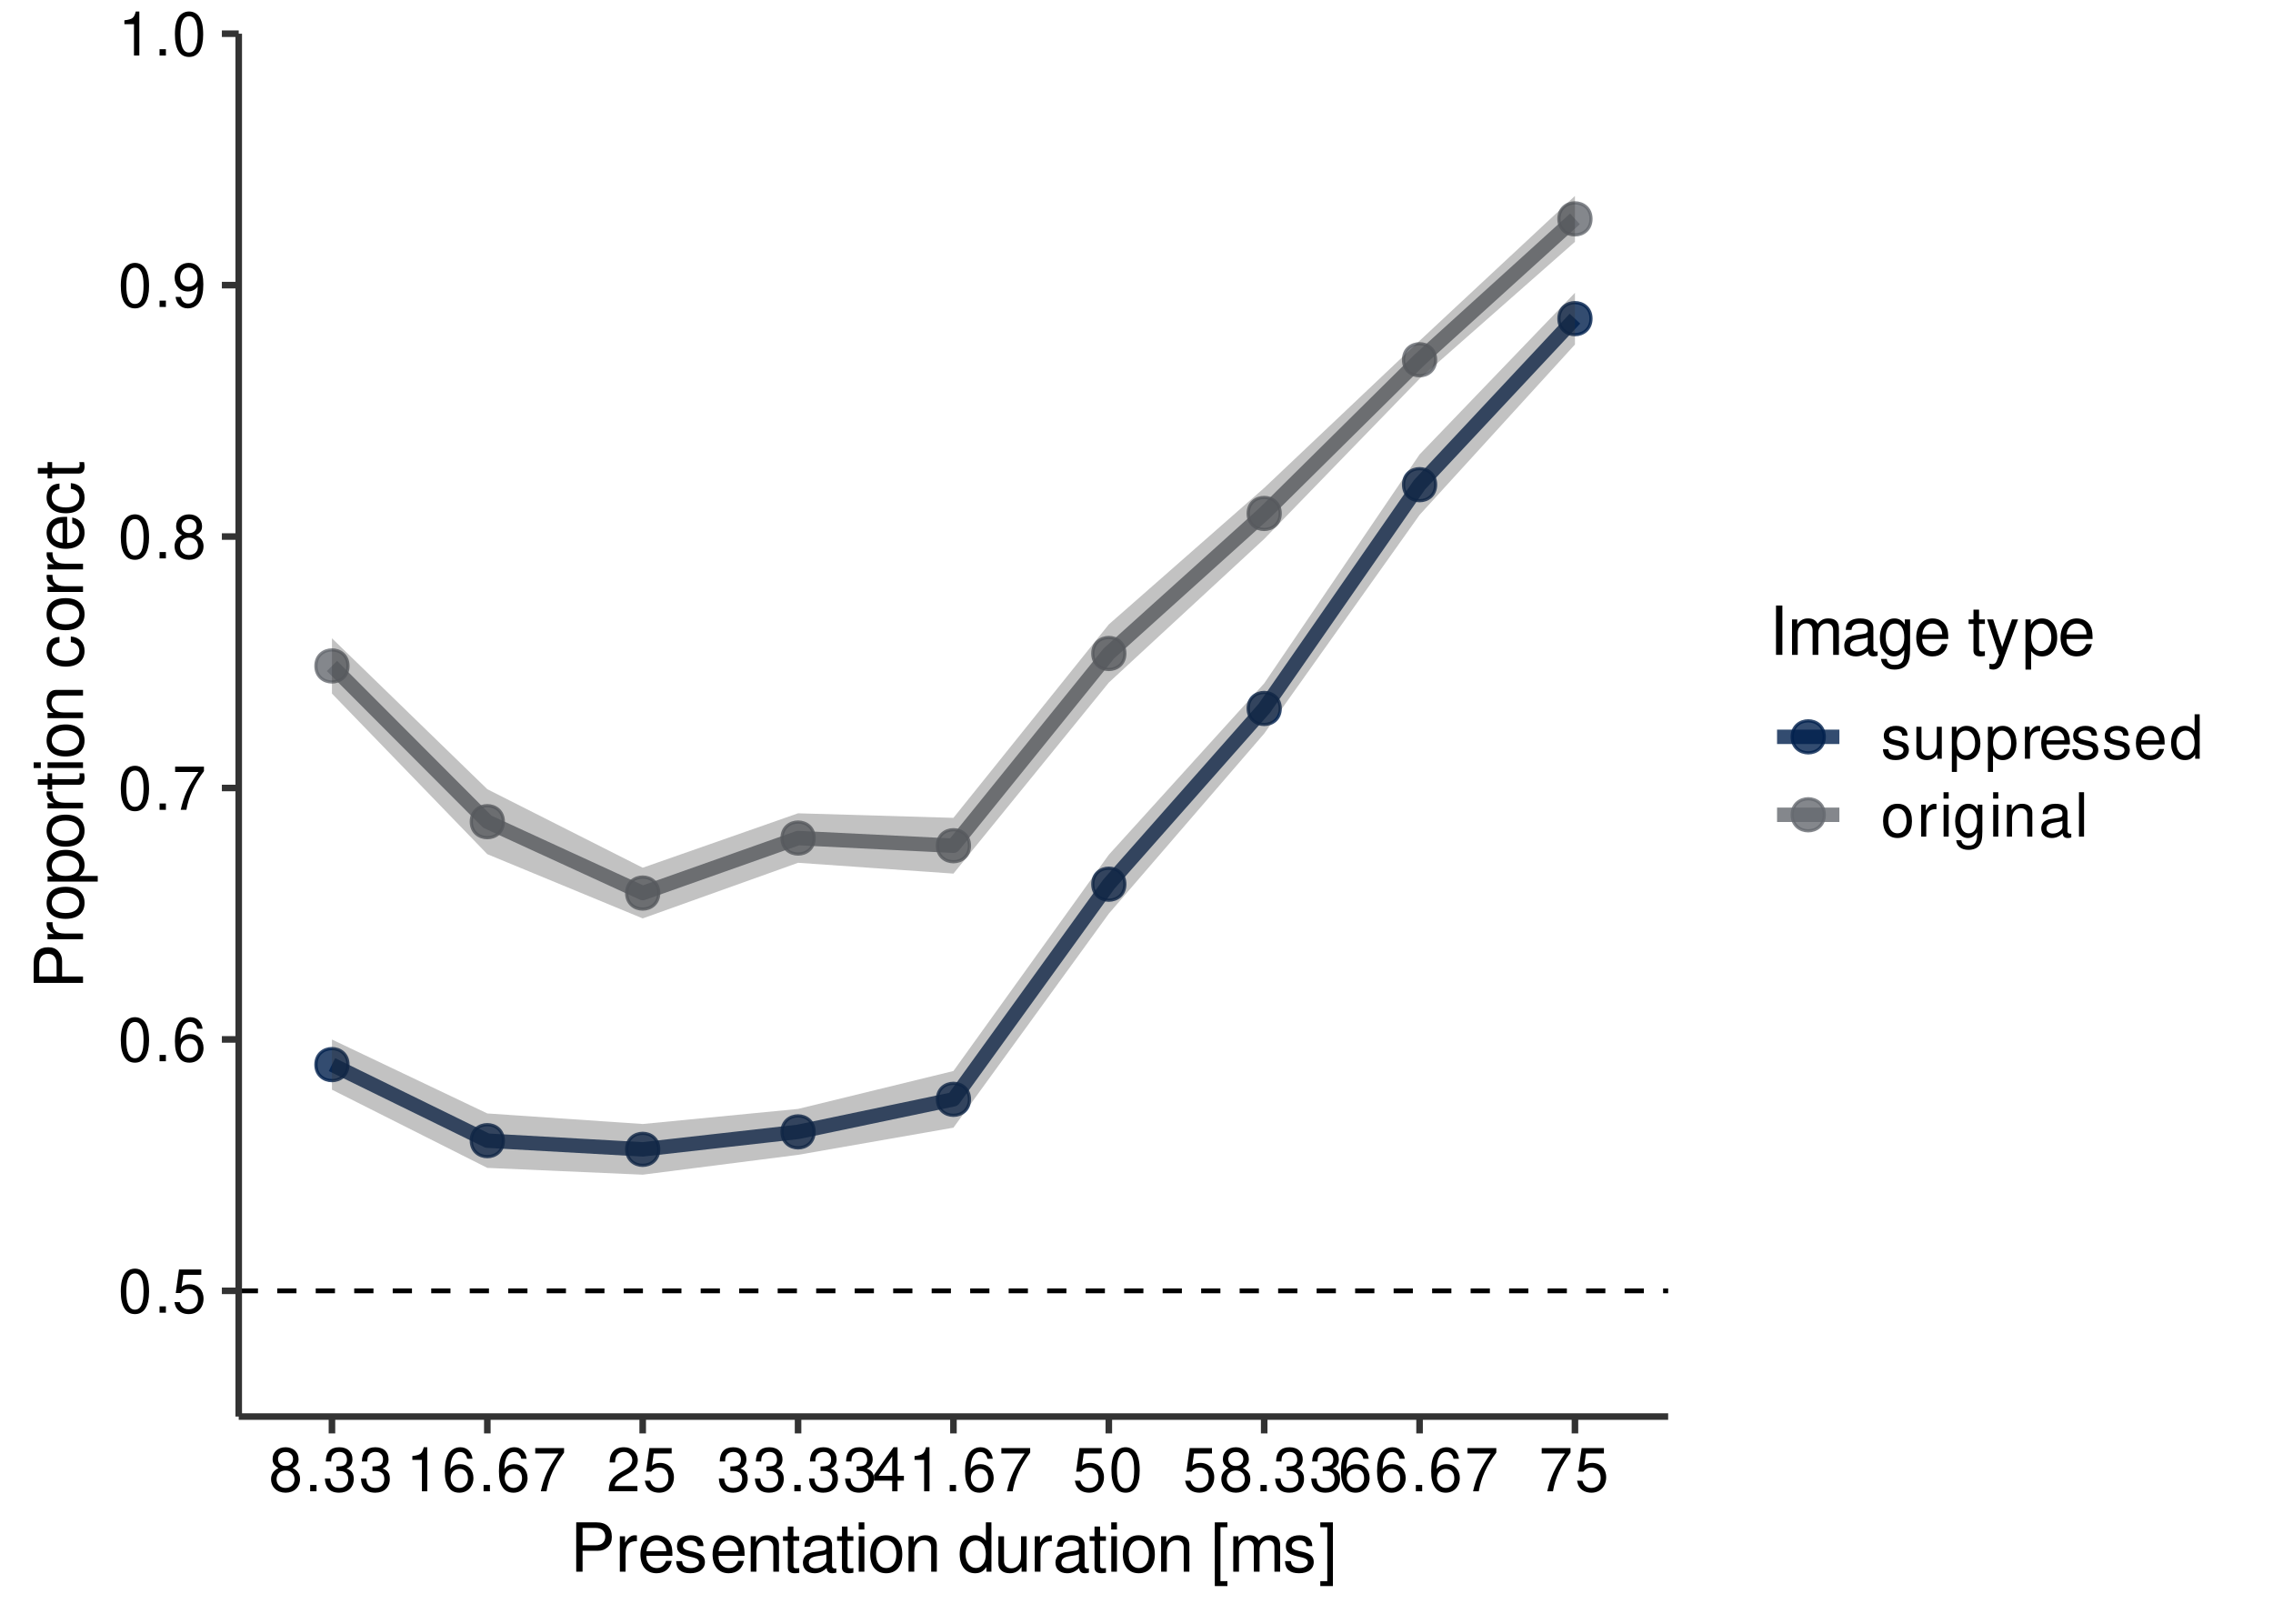<?xml version="1.0" encoding="UTF-8"?>
<svg xmlns="http://www.w3.org/2000/svg" xmlns:xlink="http://www.w3.org/1999/xlink" width="504" height="360" viewBox="0 0 504 360">
<defs>
<g>
<g id="glyph-0-0">
<path d="M 3.719 -9.766 C 2.828 -9.766 2.016 -9.359 1.516 -8.688 C 0.891 -7.828 0.578 -6.531 0.578 -4.719 C 0.578 -1.438 1.656 0.312 3.719 0.312 C 5.734 0.312 6.844 -1.438 6.844 -4.641 C 6.844 -6.531 6.547 -7.797 5.906 -8.688 C 5.406 -9.375 4.609 -9.766 3.719 -9.766 Z M 3.719 -8.703 C 5 -8.703 5.625 -7.391 5.625 -4.75 C 5.625 -1.969 5.016 -0.672 3.688 -0.672 C 2.438 -0.672 1.797 -2.031 1.797 -4.719 C 1.797 -7.391 2.438 -8.703 3.719 -8.703 Z M 3.719 -8.703 "/>
</g>
<g id="glyph-0-1">
<path d="M 2.578 -1.406 L 1.172 -1.406 L 1.172 0 L 2.578 0 Z M 2.578 -1.406 "/>
</g>
<g id="glyph-0-2">
<path d="M 6.422 -9.578 L 1.484 -9.578 L 0.766 -4.359 L 1.859 -4.359 C 2.422 -5.016 2.875 -5.25 3.625 -5.25 C 4.906 -5.25 5.703 -4.375 5.703 -2.953 C 5.703 -1.578 4.906 -0.75 3.625 -0.75 C 2.578 -0.75 1.938 -1.266 1.656 -2.344 L 0.469 -2.344 C 0.641 -1.562 0.766 -1.188 1.047 -0.844 C 1.594 -0.109 2.562 0.312 3.641 0.312 C 5.578 0.312 6.922 -1.094 6.922 -3.125 C 6.922 -5.016 5.672 -6.297 3.828 -6.297 C 3.156 -6.297 2.625 -6.125 2.062 -5.719 L 2.438 -8.391 L 6.422 -8.391 Z M 6.422 -9.578 "/>
</g>
<g id="glyph-0-3">
<path d="M 6.719 -7.219 C 6.5 -8.812 5.469 -9.766 4.016 -9.766 C 2.953 -9.766 2.016 -9.25 1.438 -8.375 C 0.844 -7.406 0.578 -6.219 0.578 -4.453 C 0.578 -2.812 0.812 -1.766 1.391 -0.906 C 1.906 -0.109 2.734 0.312 3.797 0.312 C 5.609 0.312 6.922 -1.047 6.922 -2.953 C 6.922 -4.75 5.703 -6.016 4 -6.016 C 3.047 -6.016 2.312 -5.672 1.797 -4.953 C 1.812 -7.375 2.562 -8.703 3.922 -8.703 C 4.766 -8.703 5.344 -8.172 5.531 -7.219 Z M 3.844 -4.969 C 5 -4.969 5.703 -4.156 5.703 -2.859 C 5.703 -1.641 4.906 -0.75 3.812 -0.75 C 2.703 -0.75 1.859 -1.672 1.859 -2.922 C 1.859 -4.125 2.672 -4.969 3.844 -4.969 Z M 3.844 -4.969 "/>
</g>
<g id="glyph-0-4">
<path d="M 7.016 -9.578 L 0.625 -9.578 L 0.625 -8.391 L 5.797 -8.391 C 3.516 -5.141 2.578 -3.141 1.859 0 L 3.125 0 C 3.656 -3.062 4.859 -5.703 7.016 -8.578 Z M 7.016 -9.578 "/>
</g>
<g id="glyph-0-5">
<path d="M 5.281 -5.141 C 6.281 -5.75 6.594 -6.234 6.594 -7.156 C 6.594 -8.688 5.406 -9.766 3.719 -9.766 C 2.031 -9.766 0.844 -8.688 0.844 -7.172 C 0.844 -6.234 1.141 -5.766 2.141 -5.141 C 1.047 -4.594 0.5 -3.797 0.5 -2.719 C 0.5 -0.938 1.812 0.312 3.719 0.312 C 5.609 0.312 6.922 -0.938 6.922 -2.719 C 6.922 -3.797 6.391 -4.594 5.281 -5.141 Z M 3.719 -8.703 C 4.719 -8.703 5.375 -8.094 5.375 -7.125 C 5.375 -6.203 4.719 -5.609 3.719 -5.609 C 2.703 -5.609 2.047 -6.203 2.047 -7.156 C 2.047 -8.094 2.703 -8.703 3.719 -8.703 Z M 3.719 -4.609 C 4.906 -4.609 5.703 -3.828 5.703 -2.688 C 5.703 -1.516 4.906 -0.75 3.688 -0.75 C 2.531 -0.75 1.719 -1.531 1.719 -2.672 C 1.719 -3.828 2.516 -4.609 3.719 -4.609 Z M 3.719 -4.609 "/>
</g>
<g id="glyph-0-6">
<path d="M 0.719 -2.234 C 0.938 -0.641 1.969 0.312 3.422 0.312 C 4.5 0.312 5.438 -0.203 6 -1.078 C 6.594 -2.031 6.875 -3.219 6.875 -5 C 6.875 -6.641 6.625 -7.688 6.062 -8.547 C 5.531 -9.344 4.703 -9.766 3.641 -9.766 C 1.828 -9.766 0.516 -8.391 0.516 -6.5 C 0.516 -4.719 1.734 -3.438 3.453 -3.438 C 4.359 -3.438 5.031 -3.766 5.641 -4.516 C 5.625 -2.078 4.875 -0.75 3.516 -0.75 C 2.672 -0.75 2.094 -1.281 1.906 -2.234 Z M 3.625 -8.719 C 4.734 -8.719 5.578 -7.797 5.578 -6.531 C 5.578 -5.328 4.766 -4.5 3.594 -4.5 C 2.438 -4.5 1.734 -5.312 1.734 -6.594 C 1.734 -7.828 2.531 -8.719 3.625 -8.719 Z M 3.625 -8.719 "/>
</g>
<g id="glyph-0-7">
<path d="M 3.5 -6.953 L 3.5 0 L 4.688 0 L 4.688 -9.766 L 3.906 -9.766 C 3.484 -8.266 3.219 -8.062 1.375 -7.812 L 1.375 -6.953 Z M 3.5 -6.953 "/>
</g>
<g id="glyph-0-8">
<path d="M 2.984 -4.5 L 3.625 -4.5 C 4.922 -4.5 5.609 -3.891 5.609 -2.719 C 5.609 -1.484 4.875 -0.75 3.641 -0.75 C 2.328 -0.75 1.703 -1.406 1.625 -2.828 L 0.438 -2.828 C 0.484 -2.047 0.625 -1.531 0.844 -1.109 C 1.344 -0.156 2.281 0.312 3.594 0.312 C 5.562 0.312 6.828 -0.875 6.828 -2.734 C 6.828 -3.969 6.359 -4.641 5.219 -5.047 C 6.109 -5.406 6.547 -6.094 6.547 -7.078 C 6.547 -8.75 5.453 -9.766 3.625 -9.766 C 1.703 -9.766 0.672 -8.688 0.641 -6.609 L 1.828 -6.609 C 1.844 -7.203 1.891 -7.547 2.031 -7.844 C 2.312 -8.391 2.906 -8.719 3.641 -8.719 C 4.703 -8.719 5.328 -8.094 5.328 -7.031 C 5.328 -6.344 5.094 -5.922 4.562 -5.703 C 4.234 -5.562 3.812 -5.516 2.984 -5.5 Z M 2.984 -4.5 "/>
</g>
<g id="glyph-0-9">
<path d="M 6.828 -1.172 L 1.797 -1.172 C 1.922 -1.984 2.344 -2.5 3.531 -3.219 L 4.875 -3.969 C 6.203 -4.719 6.906 -5.703 6.906 -6.906 C 6.906 -7.719 6.578 -8.484 6 -9 C 5.438 -9.516 4.734 -9.766 3.828 -9.766 C 2.625 -9.766 1.719 -9.328 1.188 -8.484 C 0.844 -7.984 0.703 -7.375 0.672 -6.391 L 1.859 -6.391 C 1.906 -7.047 1.984 -7.438 2.141 -7.766 C 2.453 -8.359 3.078 -8.719 3.797 -8.719 C 4.875 -8.719 5.688 -7.938 5.688 -6.891 C 5.688 -6.109 5.234 -5.422 4.391 -4.938 L 3.141 -4.219 C 1.141 -3.062 0.562 -2.141 0.453 -0.016 L 6.828 -0.016 Z M 6.828 -1.172 "/>
</g>
<g id="glyph-0-10">
<path d="M 4.422 -2.359 L 4.422 0 L 5.609 0 L 5.609 -2.359 L 7.016 -2.359 L 7.016 -3.422 L 5.609 -3.422 L 5.609 -9.766 L 4.719 -9.766 L 0.375 -3.625 L 0.375 -2.359 Z M 4.422 -3.422 L 1.422 -3.422 L 4.422 -7.734 Z M 4.422 -3.422 "/>
</g>
<g id="glyph-0-11">
<path d="M 5.906 -5.109 C 5.906 -6.5 4.984 -7.281 3.344 -7.281 C 1.703 -7.281 0.641 -6.422 0.641 -5.109 C 0.641 -4.016 1.203 -3.484 2.875 -3.078 L 3.922 -2.828 C 4.719 -2.625 5.016 -2.344 5.016 -1.844 C 5.016 -1.172 4.359 -0.734 3.375 -0.734 C 2.766 -0.734 2.25 -0.906 1.969 -1.203 C 1.797 -1.406 1.719 -1.609 1.641 -2.109 L 0.453 -2.109 C 0.516 -0.469 1.438 0.312 3.281 0.312 C 5.062 0.312 6.203 -0.562 6.203 -1.938 C 6.203 -2.984 5.609 -3.562 4.203 -3.906 L 3.125 -4.156 C 2.203 -4.375 1.812 -4.672 1.812 -5.172 C 1.812 -5.828 2.391 -6.234 3.312 -6.234 C 4.219 -6.234 4.703 -5.844 4.719 -5.109 Z M 5.906 -5.109 "/>
</g>
<g id="glyph-0-12">
<path d="M 6.5 0 L 6.5 -7.078 L 5.391 -7.078 L 5.391 -3.062 C 5.391 -1.625 4.625 -0.672 3.453 -0.672 C 2.562 -0.672 2 -1.219 2 -2.062 L 2 -7.078 L 0.875 -7.078 L 0.875 -1.625 C 0.875 -0.453 1.75 0.312 3.125 0.312 C 4.172 0.312 4.828 -0.047 5.5 -0.984 L 5.5 0 Z M 6.5 0 "/>
</g>
<g id="glyph-0-13">
<path d="M 0.734 2.938 L 1.859 2.938 L 1.859 -0.75 C 2.453 -0.016 3.125 0.312 4.031 0.312 C 5.875 0.312 7.062 -1.156 7.062 -3.422 C 7.062 -5.797 5.906 -7.281 4.016 -7.281 C 3.062 -7.281 2.297 -6.844 1.766 -6 L 1.766 -7.078 L 0.734 -7.078 Z M 3.828 -6.219 C 5.078 -6.219 5.891 -5.125 5.891 -3.438 C 5.891 -1.844 5.062 -0.75 3.828 -0.75 C 2.625 -0.75 1.859 -1.828 1.859 -3.484 C 1.859 -5.141 2.625 -6.219 3.828 -6.219 Z M 3.828 -6.219 "/>
</g>
<g id="glyph-0-14">
<path d="M 0.938 -7.078 L 0.938 0 L 2.062 0 L 2.062 -3.672 C 2.078 -5.375 2.781 -6.125 4.328 -6.094 L 4.328 -7.234 C 4.141 -7.266 4.031 -7.281 3.906 -7.281 C 3.172 -7.281 2.625 -6.844 1.969 -5.797 L 1.969 -7.078 Z M 0.938 -7.078 "/>
</g>
<g id="glyph-0-15">
<path d="M 6.922 -3.156 C 6.922 -4.234 6.844 -4.891 6.641 -5.406 C 6.188 -6.578 5.109 -7.281 3.781 -7.281 C 1.812 -7.281 0.547 -5.781 0.547 -3.438 C 0.547 -1.109 1.75 0.312 3.75 0.312 C 5.375 0.312 6.5 -0.609 6.781 -2.141 L 5.641 -2.141 C 5.328 -1.219 4.703 -0.734 3.797 -0.734 C 3.078 -0.734 2.469 -1.047 2.094 -1.641 C 1.828 -2.047 1.734 -2.453 1.719 -3.156 Z M 1.734 -4.078 C 1.844 -5.391 2.625 -6.234 3.766 -6.234 C 4.906 -6.234 5.703 -5.344 5.703 -4.078 Z M 1.734 -4.078 "/>
</g>
<g id="glyph-0-16">
<path d="M 6.688 -9.844 L 5.562 -9.844 L 5.562 -6.188 C 5.094 -6.906 4.328 -7.281 3.391 -7.281 C 1.547 -7.281 0.344 -5.812 0.344 -3.547 C 0.344 -1.156 1.516 0.312 3.422 0.312 C 4.406 0.312 5.078 -0.047 5.688 -0.938 L 5.688 0 L 6.688 0 Z M 3.578 -6.219 C 4.797 -6.219 5.562 -5.156 5.562 -3.453 C 5.562 -1.828 4.781 -0.75 3.594 -0.75 C 2.344 -0.75 1.531 -1.844 1.531 -3.484 C 1.531 -5.125 2.344 -6.219 3.578 -6.219 Z M 3.578 -6.219 "/>
</g>
<g id="glyph-0-17">
<path d="M 3.672 -7.281 C 1.672 -7.281 0.484 -5.859 0.484 -3.484 C 0.484 -1.094 1.672 0.312 3.688 0.312 C 5.688 0.312 6.891 -1.109 6.891 -3.422 C 6.891 -5.891 5.719 -7.281 3.672 -7.281 Z M 3.688 -6.234 C 4.953 -6.234 5.703 -5.203 5.703 -3.438 C 5.703 -1.766 4.922 -0.734 3.688 -0.734 C 2.438 -0.734 1.656 -1.766 1.656 -3.484 C 1.656 -5.203 2.438 -6.234 3.688 -6.234 Z M 3.688 -6.234 "/>
</g>
<g id="glyph-0-18">
<path d="M 2.031 -7.078 L 0.906 -7.078 L 0.906 0 L 2.031 0 Z M 2.031 -9.844 L 0.891 -9.844 L 0.891 -8.422 L 2.031 -8.422 Z M 2.031 -9.844 "/>
</g>
<g id="glyph-0-19">
<path d="M 5.453 -7.078 L 5.453 -6.047 C 4.891 -6.906 4.266 -7.281 3.375 -7.281 C 1.656 -7.281 0.469 -5.688 0.469 -3.422 C 0.469 -2.234 0.75 -1.359 1.359 -0.641 C 1.891 -0.031 2.562 0.312 3.297 0.312 C 4.141 0.312 4.75 -0.062 5.344 -0.953 L 5.344 -0.594 C 5.344 1.297 4.812 2 3.422 2 C 2.453 2 1.953 1.625 1.844 0.812 L 0.703 0.812 C 0.812 2.125 1.844 2.938 3.391 2.938 C 4.422 2.938 5.297 2.609 5.75 2.031 C 6.297 1.375 6.5 0.5 6.5 -1.156 L 6.5 -7.078 Z M 3.484 -6.234 C 4.672 -6.234 5.344 -5.234 5.344 -3.438 C 5.344 -1.734 4.656 -0.734 3.484 -0.734 C 2.328 -0.734 1.641 -1.734 1.641 -3.484 C 1.641 -5.219 2.328 -6.234 3.484 -6.234 Z M 3.484 -6.234 "/>
</g>
<g id="glyph-0-20">
<path d="M 0.938 -7.078 L 0.938 0 L 2.078 0 L 2.078 -3.906 C 2.078 -5.344 2.828 -6.297 4 -6.297 C 4.891 -6.297 5.453 -5.75 5.453 -4.906 L 5.453 0 L 6.578 0 L 6.578 -5.344 C 6.578 -6.516 5.703 -7.281 4.328 -7.281 C 3.281 -7.281 2.609 -6.875 1.984 -5.891 L 1.984 -7.078 Z M 0.938 -7.078 "/>
</g>
<g id="glyph-0-21">
<path d="M 7.219 -0.656 C 7.094 -0.641 7.047 -0.641 6.984 -0.641 C 6.594 -0.641 6.375 -0.844 6.375 -1.188 L 6.375 -5.344 C 6.375 -6.594 5.453 -7.281 3.719 -7.281 C 2.672 -7.281 1.844 -6.984 1.359 -6.453 C 1.047 -6.094 0.906 -5.688 0.875 -4.984 L 2.016 -4.984 C 2.109 -5.844 2.625 -6.234 3.672 -6.234 C 4.703 -6.234 5.25 -5.859 5.25 -5.188 L 5.25 -4.891 C 5.234 -4.406 5 -4.219 4.078 -4.109 C 2.484 -3.906 2.234 -3.844 1.812 -3.672 C 0.984 -3.328 0.562 -2.703 0.562 -1.781 C 0.562 -0.5 1.453 0.312 2.891 0.312 C 3.781 0.312 4.5 0 5.297 -0.734 C 5.375 0 5.719 0.312 6.453 0.312 C 6.703 0.312 6.844 0.281 7.219 0.188 Z M 5.25 -2.234 C 5.25 -1.844 5.141 -1.625 4.812 -1.312 C 4.344 -0.891 3.797 -0.672 3.125 -0.672 C 2.25 -0.672 1.734 -1.094 1.734 -1.812 C 1.734 -2.547 2.234 -2.922 3.438 -3.109 C 4.641 -3.266 4.875 -3.328 5.25 -3.5 Z M 5.25 -2.234 "/>
</g>
<g id="glyph-0-22">
<path d="M 2.047 -9.844 L 0.922 -9.844 L 0.922 0 L 2.047 0 Z M 2.047 -9.844 "/>
</g>
<g id="glyph-1-0">
<path d="M 2.766 -4.641 L 6.188 -4.641 C 7.047 -4.641 7.719 -4.891 8.312 -5.422 C 8.969 -6.016 9.25 -6.719 9.25 -7.719 C 9.25 -9.781 8.047 -10.938 5.875 -10.938 L 1.359 -10.938 L 1.359 0 L 2.766 0 Z M 2.766 -5.859 L 2.766 -9.703 L 5.672 -9.703 C 7 -9.703 7.797 -8.984 7.797 -7.781 C 7.797 -6.578 7 -5.859 5.672 -5.859 Z M 2.766 -5.859 "/>
</g>
<g id="glyph-1-1">
<path d="M 1.031 -7.859 L 1.031 0 L 2.297 0 L 2.297 -4.078 C 2.312 -5.969 3.094 -6.812 4.812 -6.766 L 4.812 -8.047 C 4.609 -8.062 4.484 -8.078 4.328 -8.078 C 3.531 -8.078 2.906 -7.609 2.188 -6.438 L 2.188 -7.859 Z M 1.031 -7.859 "/>
</g>
<g id="glyph-1-2">
<path d="M 7.688 -3.516 C 7.688 -4.703 7.609 -5.438 7.375 -6.016 C 6.875 -7.312 5.672 -8.078 4.203 -8.078 C 2.016 -8.078 0.594 -6.422 0.594 -3.828 C 0.594 -1.234 1.953 0.344 4.172 0.344 C 5.969 0.344 7.219 -0.672 7.531 -2.391 L 6.266 -2.391 C 5.922 -1.344 5.219 -0.812 4.219 -0.812 C 3.422 -0.812 2.75 -1.172 2.328 -1.828 C 2.031 -2.281 1.922 -2.734 1.906 -3.516 Z M 1.938 -4.531 C 2.047 -5.984 2.922 -6.938 4.188 -6.938 C 5.453 -6.938 6.344 -5.938 6.344 -4.531 Z M 1.938 -4.531 "/>
</g>
<g id="glyph-1-3">
<path d="M 6.562 -5.672 C 6.562 -7.219 5.531 -8.078 3.719 -8.078 C 1.891 -8.078 0.703 -7.141 0.703 -5.688 C 0.703 -4.453 1.328 -3.875 3.188 -3.422 L 4.359 -3.141 C 5.234 -2.922 5.578 -2.609 5.578 -2.062 C 5.578 -1.312 4.844 -0.812 3.75 -0.812 C 3.078 -0.812 2.5 -1 2.188 -1.328 C 2 -1.562 1.906 -1.781 1.828 -2.344 L 0.516 -2.344 C 0.562 -0.531 1.594 0.344 3.641 0.344 C 5.625 0.344 6.891 -0.625 6.891 -2.141 C 6.891 -3.312 6.219 -3.953 4.672 -4.328 L 3.469 -4.625 C 2.438 -4.859 2.016 -5.188 2.016 -5.75 C 2.016 -6.484 2.656 -6.938 3.672 -6.938 C 4.688 -6.938 5.219 -6.5 5.25 -5.672 Z M 6.562 -5.672 "/>
</g>
<g id="glyph-1-4">
<path d="M 1.047 -7.859 L 1.047 0 L 2.312 0 L 2.312 -4.328 C 2.312 -5.938 3.156 -6.984 4.438 -6.984 C 5.438 -6.984 6.062 -6.391 6.062 -5.438 L 6.062 0 L 7.312 0 L 7.312 -5.938 C 7.312 -7.25 6.328 -8.078 4.812 -8.078 C 3.641 -8.078 2.891 -7.641 2.203 -6.547 L 2.203 -7.859 Z M 1.047 -7.859 "/>
</g>
<g id="glyph-1-5">
<path d="M 3.812 -7.859 L 2.516 -7.859 L 2.516 -10.016 L 1.281 -10.016 L 1.281 -7.859 L 0.203 -7.859 L 0.203 -6.844 L 1.281 -6.844 L 1.281 -0.906 C 1.281 -0.094 1.812 0.344 2.797 0.344 C 3.125 0.344 3.391 0.312 3.812 0.234 L 3.812 -0.812 C 3.625 -0.766 3.469 -0.75 3.203 -0.75 C 2.672 -0.75 2.516 -0.906 2.516 -1.453 L 2.516 -6.844 L 3.812 -6.844 Z M 3.812 -7.859 "/>
</g>
<g id="glyph-1-6">
<path d="M 8.031 -0.734 C 7.891 -0.703 7.828 -0.703 7.75 -0.703 C 7.312 -0.703 7.078 -0.938 7.078 -1.312 L 7.078 -5.938 C 7.078 -7.328 6.062 -8.078 4.125 -8.078 C 2.969 -8.078 2.062 -7.75 1.516 -7.172 C 1.156 -6.766 1 -6.312 0.969 -5.531 L 2.234 -5.531 C 2.344 -6.5 2.906 -6.938 4.078 -6.938 C 5.219 -6.938 5.828 -6.516 5.828 -5.766 L 5.828 -5.438 C 5.812 -4.891 5.547 -4.688 4.531 -4.562 C 2.766 -4.328 2.484 -4.281 2.016 -4.078 C 1.094 -3.688 0.625 -3 0.625 -1.984 C 0.625 -0.562 1.625 0.344 3.203 0.344 C 4.203 0.344 5 0 5.875 -0.812 C 5.969 0 6.359 0.344 7.172 0.344 C 7.438 0.344 7.609 0.312 8.031 0.203 Z M 5.828 -2.469 C 5.828 -2.062 5.719 -1.797 5.344 -1.453 C 4.828 -0.984 4.219 -0.75 3.484 -0.75 C 2.5 -0.75 1.938 -1.219 1.938 -2.016 C 1.938 -2.828 2.469 -3.25 3.828 -3.453 C 5.156 -3.625 5.422 -3.688 5.828 -3.891 Z M 5.828 -2.469 "/>
</g>
<g id="glyph-1-7">
<path d="M 2.25 -7.859 L 1 -7.859 L 1 0 L 2.25 0 Z M 2.25 -10.938 L 0.984 -10.938 L 0.984 -9.359 L 2.25 -9.359 Z M 2.25 -10.938 "/>
</g>
<g id="glyph-1-8">
<path d="M 4.078 -8.078 C 1.859 -8.078 0.547 -6.516 0.547 -3.875 C 0.547 -1.219 1.859 0.344 4.094 0.344 C 6.312 0.344 7.656 -1.234 7.656 -3.812 C 7.656 -6.547 6.359 -8.078 4.078 -8.078 Z M 4.094 -6.938 C 5.5 -6.938 6.344 -5.781 6.344 -3.828 C 6.344 -1.969 5.469 -0.812 4.094 -0.812 C 2.703 -0.812 1.844 -1.969 1.844 -3.875 C 1.844 -5.781 2.703 -6.938 4.094 -6.938 Z M 4.094 -6.938 "/>
</g>
<g id="glyph-1-9">
</g>
<g id="glyph-1-10">
<path d="M 7.422 -10.938 L 6.188 -10.938 L 6.188 -6.875 C 5.656 -7.672 4.812 -8.078 3.766 -8.078 C 1.719 -8.078 0.391 -6.453 0.391 -3.938 C 0.391 -1.297 1.688 0.344 3.812 0.344 C 4.891 0.344 5.641 -0.062 6.312 -1.031 L 6.312 0 L 7.422 0 Z M 3.969 -6.922 C 5.328 -6.922 6.188 -5.734 6.188 -3.844 C 6.188 -2.031 5.312 -0.828 3.984 -0.828 C 2.609 -0.828 1.688 -2.047 1.688 -3.875 C 1.688 -5.703 2.609 -6.922 3.969 -6.922 Z M 3.969 -6.922 "/>
</g>
<g id="glyph-1-11">
<path d="M 7.234 0 L 7.234 -7.859 L 5.984 -7.859 L 5.984 -3.406 C 5.984 -1.797 5.141 -0.75 3.844 -0.75 C 2.844 -0.75 2.219 -1.344 2.219 -2.297 L 2.219 -7.859 L 0.969 -7.859 L 0.969 -1.797 C 0.969 -0.5 1.953 0.344 3.484 0.344 C 4.641 0.344 5.375 -0.062 6.109 -1.094 L 6.109 0 Z M 7.234 0 "/>
</g>
<g id="glyph-1-12">
<path d="M 3.75 -10.938 L 0.953 -10.938 L 0.953 3.188 L 3.75 3.188 L 3.75 2.094 L 2.203 2.094 L 2.203 -9.859 L 3.75 -9.859 Z M 3.75 -10.938 "/>
</g>
<g id="glyph-1-13">
<path d="M 1.047 -7.859 L 1.047 0 L 2.312 0 L 2.312 -4.938 C 2.312 -6.078 3.141 -6.984 4.156 -6.984 C 5.078 -6.984 5.609 -6.422 5.609 -5.422 L 5.609 0 L 6.875 0 L 6.875 -4.938 C 6.875 -6.078 7.688 -6.984 8.719 -6.984 C 9.625 -6.984 10.172 -6.406 10.172 -5.422 L 10.172 0 L 11.438 0 L 11.438 -5.891 C 11.438 -7.312 10.625 -8.078 9.156 -8.078 C 8.094 -8.078 7.469 -7.766 6.734 -6.891 C 6.266 -7.719 5.641 -8.078 4.625 -8.078 C 3.562 -8.078 2.859 -7.688 2.203 -6.75 L 2.203 -7.859 Z M 1.047 -7.859 "/>
</g>
<g id="glyph-1-14">
<path d="M 0.344 3.188 L 3.141 3.188 L 3.141 -10.938 L 0.344 -10.938 L 0.344 -9.859 L 1.891 -9.859 L 1.891 2.094 L 0.344 2.094 Z M 0.344 3.188 "/>
</g>
<g id="glyph-1-15">
<path d="M 2.906 -10.938 L 1.5 -10.938 L 1.5 0 L 2.906 0 Z M 2.906 -10.938 "/>
</g>
<g id="glyph-1-16">
<path d="M 6.062 -7.859 L 6.062 -6.719 C 5.438 -7.672 4.734 -8.078 3.75 -8.078 C 1.844 -8.078 0.531 -6.312 0.531 -3.797 C 0.531 -2.469 0.844 -1.516 1.516 -0.719 C 2.094 -0.031 2.844 0.344 3.656 0.344 C 4.609 0.344 5.281 -0.078 5.938 -1.062 L 5.938 -0.656 C 5.938 1.438 5.359 2.219 3.797 2.219 C 2.734 2.219 2.172 1.797 2.062 0.906 L 0.781 0.906 C 0.906 2.359 2.062 3.266 3.766 3.266 C 4.922 3.266 5.875 2.891 6.391 2.266 C 6.984 1.531 7.219 0.562 7.219 -1.297 L 7.219 -7.859 Z M 3.875 -6.938 C 5.188 -6.938 5.938 -5.812 5.938 -3.828 C 5.938 -1.922 5.172 -0.812 3.875 -0.812 C 2.578 -0.812 1.828 -1.938 1.828 -3.875 C 1.828 -5.797 2.578 -6.938 3.875 -6.938 Z M 3.875 -6.938 "/>
</g>
<g id="glyph-1-17">
<path d="M 5.812 -7.859 L 3.641 -1.734 L 1.641 -7.859 L 0.297 -7.859 L 2.953 0.031 L 2.469 1.281 C 2.266 1.828 2 2.047 1.469 2.047 C 1.266 2.047 1.078 2.016 0.812 1.953 L 0.812 3.078 C 1.062 3.203 1.312 3.266 1.656 3.266 C 2.062 3.266 2.484 3.141 2.812 2.891 C 3.203 2.609 3.438 2.281 3.672 1.656 L 7.172 -7.859 Z M 5.812 -7.859 "/>
</g>
<g id="glyph-1-18">
<path d="M 0.812 3.266 L 2.062 3.266 L 2.062 -0.828 C 2.734 -0.016 3.469 0.344 4.484 0.344 C 6.531 0.344 7.844 -1.297 7.844 -3.797 C 7.844 -6.438 6.562 -8.078 4.469 -8.078 C 3.406 -8.078 2.547 -7.609 1.969 -6.672 L 1.969 -7.859 L 0.812 -7.859 Z M 4.266 -6.922 C 5.641 -6.922 6.547 -5.703 6.547 -3.828 C 6.547 -2.047 5.625 -0.828 4.266 -0.828 C 2.922 -0.828 2.062 -2.031 2.062 -3.875 C 2.062 -5.719 2.922 -6.922 4.266 -6.922 Z M 4.266 -6.922 "/>
</g>
<g id="glyph-2-0">
<path d="M -4.641 -2.766 L -4.641 -6.188 C -4.641 -7.047 -4.891 -7.719 -5.422 -8.312 C -6.016 -8.969 -6.719 -9.25 -7.719 -9.25 C -9.781 -9.25 -10.938 -8.047 -10.938 -5.875 L -10.938 -1.359 L 0 -1.359 L 0 -2.766 Z M -5.859 -2.766 L -9.703 -2.766 L -9.703 -5.672 C -9.703 -7 -8.984 -7.797 -7.781 -7.797 C -6.578 -7.797 -5.859 -7 -5.859 -5.672 Z M -5.859 -2.766 "/>
</g>
<g id="glyph-2-1">
<path d="M -7.859 -1.031 L 0 -1.031 L 0 -2.297 L -4.078 -2.297 C -5.969 -2.312 -6.812 -3.094 -6.766 -4.812 L -8.047 -4.812 C -8.062 -4.609 -8.078 -4.484 -8.078 -4.328 C -8.078 -3.531 -7.609 -2.906 -6.438 -2.188 L -7.859 -2.188 Z M -7.859 -1.031 "/>
</g>
<g id="glyph-2-2">
<path d="M -8.078 -4.078 C -8.078 -1.859 -6.516 -0.547 -3.875 -0.547 C -1.219 -0.547 0.344 -1.859 0.344 -4.094 C 0.344 -6.312 -1.234 -7.656 -3.812 -7.656 C -6.547 -7.656 -8.078 -6.359 -8.078 -4.078 Z M -6.938 -4.094 C -6.938 -5.5 -5.781 -6.344 -3.828 -6.344 C -1.969 -6.344 -0.812 -5.469 -0.812 -4.094 C -0.812 -2.703 -1.969 -1.844 -3.875 -1.844 C -5.781 -1.844 -6.938 -2.703 -6.938 -4.094 Z M -6.938 -4.094 "/>
</g>
<g id="glyph-2-3">
<path d="M 3.266 -0.812 L 3.266 -2.062 L -0.828 -2.062 C -0.016 -2.734 0.344 -3.469 0.344 -4.484 C 0.344 -6.531 -1.297 -7.844 -3.797 -7.844 C -6.438 -7.844 -8.078 -6.562 -8.078 -4.469 C -8.078 -3.406 -7.609 -2.547 -6.672 -1.969 L -7.859 -1.969 L -7.859 -0.812 Z M -6.922 -4.266 C -6.922 -5.641 -5.703 -6.547 -3.828 -6.547 C -2.047 -6.547 -0.828 -5.625 -0.828 -4.266 C -0.828 -2.922 -2.031 -2.062 -3.875 -2.062 C -5.719 -2.062 -6.922 -2.922 -6.922 -4.266 Z M -6.922 -4.266 "/>
</g>
<g id="glyph-2-4">
<path d="M -7.859 -3.812 L -7.859 -2.516 L -10.016 -2.516 L -10.016 -1.281 L -7.859 -1.281 L -7.859 -0.203 L -6.844 -0.203 L -6.844 -1.281 L -0.906 -1.281 C -0.094 -1.281 0.344 -1.812 0.344 -2.797 C 0.344 -3.125 0.312 -3.391 0.234 -3.812 L -0.812 -3.812 C -0.766 -3.625 -0.75 -3.469 -0.75 -3.203 C -0.75 -2.672 -0.906 -2.516 -1.453 -2.516 L -6.844 -2.516 L -6.844 -3.812 Z M -7.859 -3.812 "/>
</g>
<g id="glyph-2-5">
<path d="M -7.859 -2.25 L -7.859 -1 L 0 -1 L 0 -2.25 Z M -10.938 -2.25 L -10.938 -0.984 L -9.359 -0.984 L -9.359 -2.25 Z M -10.938 -2.25 "/>
</g>
<g id="glyph-2-6">
<path d="M -7.859 -1.047 L 0 -1.047 L 0 -2.312 L -4.328 -2.312 C -5.938 -2.312 -6.984 -3.156 -6.984 -4.438 C -6.984 -5.438 -6.391 -6.062 -5.438 -6.062 L 0 -6.062 L 0 -7.312 L -5.938 -7.312 C -7.25 -7.312 -8.078 -6.328 -8.078 -4.812 C -8.078 -3.641 -7.641 -2.891 -6.547 -2.203 L -7.859 -2.203 Z M -7.859 -1.047 "/>
</g>
<g id="glyph-2-7">
</g>
<g id="glyph-2-8">
<path d="M -5.219 -7.062 C -5.984 -7 -6.484 -6.844 -6.922 -6.547 C -7.656 -6 -8.078 -5.062 -8.078 -3.953 C -8.078 -1.828 -6.406 -0.469 -3.797 -0.469 C -1.266 -0.469 0.344 -1.812 0.344 -3.938 C 0.344 -5.812 -0.781 -7 -2.703 -7.156 L -2.703 -5.891 C -1.438 -5.688 -0.812 -5.047 -0.812 -3.969 C -0.812 -2.594 -1.938 -1.766 -3.797 -1.766 C -5.766 -1.766 -6.938 -2.578 -6.938 -3.938 C -6.938 -5 -6.312 -5.656 -5.219 -5.812 Z M -5.219 -7.062 "/>
</g>
<g id="glyph-2-9">
<path d="M -3.516 -7.688 C -4.703 -7.688 -5.438 -7.609 -6.016 -7.375 C -7.312 -6.875 -8.078 -5.672 -8.078 -4.203 C -8.078 -2.016 -6.422 -0.594 -3.828 -0.594 C -1.234 -0.594 0.344 -1.953 0.344 -4.172 C 0.344 -5.969 -0.672 -7.219 -2.391 -7.531 L -2.391 -6.266 C -1.344 -5.922 -0.812 -5.219 -0.812 -4.219 C -0.812 -3.422 -1.172 -2.75 -1.828 -2.328 C -2.281 -2.031 -2.734 -1.922 -3.516 -1.906 Z M -4.531 -1.938 C -5.984 -2.047 -6.938 -2.922 -6.938 -4.188 C -6.938 -5.453 -5.938 -6.344 -4.531 -6.344 Z M -4.531 -1.938 "/>
</g>
</g>
<clipPath id="clip-0">
<path clip-rule="nonzero" d="M 52.934 285 L 369.891 285 L 369.891 287 L 52.934 287 Z M 52.934 285 "/>
</clipPath>
</defs>
<rect x="-50.4" y="-36" width="604.8" height="432" fill="rgb(100%, 100%, 100%)" fill-opacity="1"/>
<rect x="-50.4" y="-36" width="604.8" height="432" fill="rgb(100%, 100%, 100%)" fill-opacity="1"/>
<path fill="none" stroke-width="1.455" stroke-linecap="round" stroke-linejoin="round" stroke="rgb(100%, 100%, 100%)" stroke-opacity="1" stroke-miterlimit="10" d="M 0 360 L 504 360 L 504 0 L 0 0 Z M 0 360 "/>
<g clip-path="url(#clip-0)">
<path fill="none" stroke-width="1.067" stroke-linecap="butt" stroke-linejoin="round" stroke="rgb(0%, 0%, 0%)" stroke-opacity="1" stroke-dasharray="4.268 4.268" stroke-miterlimit="10" d="M 52.934 286.195 L 369.887 286.195 "/>
</g>
<path fill="none" stroke-width="3.201" stroke-linecap="butt" stroke-linejoin="round" stroke="rgb(40%, 41.176%, 43.922%)" stroke-opacity="0.8" stroke-miterlimit="10" d="M 73.605 147.648 L 108.055 182.18 L 142.508 198 L 176.957 185.805 L 211.41 187.508 L 245.863 144.883 L 280.312 113.84 L 314.766 79.766 L 349.219 48.527 "/>
<path fill="none" stroke-width="3.201" stroke-linecap="butt" stroke-linejoin="round" stroke="rgb(0%, 12.549%, 30.196%)" stroke-opacity="0.8" stroke-miterlimit="10" d="M 73.605 236.035 L 108.055 252.898 L 142.508 254.824 L 176.957 250.949 L 211.41 243.73 L 245.863 196.031 L 280.312 157.074 L 314.766 107.461 L 349.219 70.648 "/>
<path fill-rule="nonzero" fill="rgb(40%, 41.176%, 43.922%)" fill-opacity="0.8" stroke-width="0.709" stroke-linecap="round" stroke-linejoin="round" stroke="rgb(40%, 41.176%, 43.922%)" stroke-opacity="0.8" stroke-miterlimit="10" d="M 77.16 147.648 C 77.16 152.387 70.047 152.387 70.047 147.648 C 70.047 142.906 77.16 142.906 77.16 147.648 "/>
<path fill-rule="nonzero" fill="rgb(40%, 41.176%, 43.922%)" fill-opacity="0.8" stroke-width="0.709" stroke-linecap="round" stroke-linejoin="round" stroke="rgb(40%, 41.176%, 43.922%)" stroke-opacity="0.8" stroke-miterlimit="10" d="M 111.609 182.18 C 111.609 186.918 104.5 186.918 104.5 182.18 C 104.5 177.438 111.609 177.438 111.609 182.18 "/>
<path fill-rule="nonzero" fill="rgb(40%, 41.176%, 43.922%)" fill-opacity="0.8" stroke-width="0.709" stroke-linecap="round" stroke-linejoin="round" stroke="rgb(40%, 41.176%, 43.922%)" stroke-opacity="0.8" stroke-miterlimit="10" d="M 146.062 198 C 146.062 202.742 138.953 202.742 138.953 198 C 138.953 193.262 146.062 193.262 146.062 198 "/>
<path fill-rule="nonzero" fill="rgb(40%, 41.176%, 43.922%)" fill-opacity="0.8" stroke-width="0.709" stroke-linecap="round" stroke-linejoin="round" stroke="rgb(40%, 41.176%, 43.922%)" stroke-opacity="0.8" stroke-miterlimit="10" d="M 180.516 185.805 C 180.516 190.547 173.402 190.547 173.402 185.805 C 173.402 181.066 180.516 181.066 180.516 185.805 "/>
<path fill-rule="nonzero" fill="rgb(40%, 41.176%, 43.922%)" fill-opacity="0.8" stroke-width="0.709" stroke-linecap="round" stroke-linejoin="round" stroke="rgb(40%, 41.176%, 43.922%)" stroke-opacity="0.8" stroke-miterlimit="10" d="M 214.965 187.508 C 214.965 192.246 207.855 192.246 207.855 187.508 C 207.855 182.766 214.965 182.766 214.965 187.508 "/>
<path fill-rule="nonzero" fill="rgb(40%, 41.176%, 43.922%)" fill-opacity="0.8" stroke-width="0.709" stroke-linecap="round" stroke-linejoin="round" stroke="rgb(40%, 41.176%, 43.922%)" stroke-opacity="0.8" stroke-miterlimit="10" d="M 249.418 144.883 C 249.418 149.625 242.309 149.625 242.309 144.883 C 242.309 140.145 249.418 140.145 249.418 144.883 "/>
<path fill-rule="nonzero" fill="rgb(40%, 41.176%, 43.922%)" fill-opacity="0.8" stroke-width="0.709" stroke-linecap="round" stroke-linejoin="round" stroke="rgb(40%, 41.176%, 43.922%)" stroke-opacity="0.8" stroke-miterlimit="10" d="M 283.867 113.84 C 283.867 118.578 276.758 118.578 276.758 113.84 C 276.758 109.098 283.867 109.098 283.867 113.84 "/>
<path fill-rule="nonzero" fill="rgb(40%, 41.176%, 43.922%)" fill-opacity="0.8" stroke-width="0.709" stroke-linecap="round" stroke-linejoin="round" stroke="rgb(40%, 41.176%, 43.922%)" stroke-opacity="0.8" stroke-miterlimit="10" d="M 318.32 79.766 C 318.32 84.504 311.211 84.504 311.211 79.766 C 311.211 75.023 318.32 75.023 318.32 79.766 "/>
<path fill-rule="nonzero" fill="rgb(40%, 41.176%, 43.922%)" fill-opacity="0.8" stroke-width="0.709" stroke-linecap="round" stroke-linejoin="round" stroke="rgb(40%, 41.176%, 43.922%)" stroke-opacity="0.8" stroke-miterlimit="10" d="M 352.773 48.527 C 352.773 53.27 345.66 53.27 345.66 48.527 C 345.66 43.789 352.773 43.789 352.773 48.527 "/>
<path fill-rule="nonzero" fill="rgb(0%, 12.549%, 30.196%)" fill-opacity="0.8" stroke-width="0.709" stroke-linecap="round" stroke-linejoin="round" stroke="rgb(0%, 12.549%, 30.196%)" stroke-opacity="0.8" stroke-miterlimit="10" d="M 77.16 236.035 C 77.16 240.773 70.047 240.773 70.047 236.035 C 70.047 231.293 77.16 231.293 77.16 236.035 "/>
<path fill-rule="nonzero" fill="rgb(0%, 12.549%, 30.196%)" fill-opacity="0.8" stroke-width="0.709" stroke-linecap="round" stroke-linejoin="round" stroke="rgb(0%, 12.549%, 30.196%)" stroke-opacity="0.8" stroke-miterlimit="10" d="M 111.609 252.898 C 111.609 257.637 104.5 257.637 104.5 252.898 C 104.5 248.156 111.609 248.156 111.609 252.898 "/>
<path fill-rule="nonzero" fill="rgb(0%, 12.549%, 30.196%)" fill-opacity="0.8" stroke-width="0.709" stroke-linecap="round" stroke-linejoin="round" stroke="rgb(0%, 12.549%, 30.196%)" stroke-opacity="0.8" stroke-miterlimit="10" d="M 146.062 254.824 C 146.062 259.562 138.953 259.562 138.953 254.824 C 138.953 250.082 146.062 250.082 146.062 254.824 "/>
<path fill-rule="nonzero" fill="rgb(0%, 12.549%, 30.196%)" fill-opacity="0.8" stroke-width="0.709" stroke-linecap="round" stroke-linejoin="round" stroke="rgb(0%, 12.549%, 30.196%)" stroke-opacity="0.8" stroke-miterlimit="10" d="M 180.516 250.949 C 180.516 255.691 173.402 255.691 173.402 250.949 C 173.402 246.211 180.516 246.211 180.516 250.949 "/>
<path fill-rule="nonzero" fill="rgb(0%, 12.549%, 30.196%)" fill-opacity="0.8" stroke-width="0.709" stroke-linecap="round" stroke-linejoin="round" stroke="rgb(0%, 12.549%, 30.196%)" stroke-opacity="0.8" stroke-miterlimit="10" d="M 214.965 243.73 C 214.965 248.473 207.855 248.473 207.855 243.73 C 207.855 238.992 214.965 238.992 214.965 243.73 "/>
<path fill-rule="nonzero" fill="rgb(0%, 12.549%, 30.196%)" fill-opacity="0.8" stroke-width="0.709" stroke-linecap="round" stroke-linejoin="round" stroke="rgb(0%, 12.549%, 30.196%)" stroke-opacity="0.8" stroke-miterlimit="10" d="M 249.418 196.031 C 249.418 200.773 242.309 200.773 242.309 196.031 C 242.309 191.293 249.418 191.293 249.418 196.031 "/>
<path fill-rule="nonzero" fill="rgb(0%, 12.549%, 30.196%)" fill-opacity="0.8" stroke-width="0.709" stroke-linecap="round" stroke-linejoin="round" stroke="rgb(0%, 12.549%, 30.196%)" stroke-opacity="0.8" stroke-miterlimit="10" d="M 283.867 157.074 C 283.867 161.816 276.758 161.816 276.758 157.074 C 276.758 152.336 283.867 152.336 283.867 157.074 "/>
<path fill-rule="nonzero" fill="rgb(0%, 12.549%, 30.196%)" fill-opacity="0.8" stroke-width="0.709" stroke-linecap="round" stroke-linejoin="round" stroke="rgb(0%, 12.549%, 30.196%)" stroke-opacity="0.8" stroke-miterlimit="10" d="M 318.32 107.461 C 318.32 112.199 311.211 112.199 311.211 107.461 C 311.211 102.719 318.32 102.719 318.32 107.461 "/>
<path fill-rule="nonzero" fill="rgb(0%, 12.549%, 30.196%)" fill-opacity="0.8" stroke-width="0.709" stroke-linecap="round" stroke-linejoin="round" stroke="rgb(0%, 12.549%, 30.196%)" stroke-opacity="0.8" stroke-miterlimit="10" d="M 352.773 70.648 C 352.773 75.391 345.66 75.391 345.66 70.648 C 345.66 65.91 352.773 65.91 352.773 70.648 "/>
<path fill-rule="nonzero" fill="rgb(20%, 20%, 20%)" fill-opacity="0.298" d="M 73.605 141.516 L 108.055 174.977 L 142.508 192.383 L 176.957 180.316 L 211.41 181.324 L 245.863 138.434 L 280.312 108.18 L 314.766 75.551 L 349.219 43.438 L 349.219 53.621 L 314.766 83.98 L 280.312 119.496 L 245.863 151.336 L 211.41 193.688 L 176.957 191.293 L 142.508 203.621 L 108.055 189.383 L 73.605 153.777 Z M 73.605 141.516 "/>
<path fill-rule="nonzero" fill="rgb(20%, 20%, 20%)" fill-opacity="0.298" d="M 73.605 230.473 L 108.055 246.859 L 142.508 249.203 L 176.957 245.859 L 211.41 237.449 L 245.863 189.5 L 280.312 151.508 L 314.766 100.754 L 349.219 64.914 L 349.219 76.387 L 314.766 114.164 L 280.312 162.641 L 245.863 202.566 L 211.41 250.016 L 176.957 256.043 L 142.508 260.441 L 108.055 258.934 L 73.605 241.598 Z M 73.605 230.473 "/>
<path fill="none" stroke-width="1.455" stroke-linecap="butt" stroke-linejoin="round" stroke="rgb(20%, 20%, 20%)" stroke-opacity="1" stroke-miterlimit="10" d="M 52.934 314.066 L 52.934 7.473 "/>
<g fill="rgb(0%, 0%, 0%)" fill-opacity="1">
<use xlink:href="#glyph-0-0" x="26.207" y="291.037"/>
<use xlink:href="#glyph-0-1" x="34.207" y="291.037"/>
<use xlink:href="#glyph-0-2" x="38.207" y="291.037"/>
</g>
<g fill="rgb(0%, 0%, 0%)" fill-opacity="1">
<use xlink:href="#glyph-0-0" x="26.207" y="235.291"/>
<use xlink:href="#glyph-0-1" x="34.207" y="235.291"/>
<use xlink:href="#glyph-0-3" x="38.207" y="235.291"/>
</g>
<g fill="rgb(0%, 0%, 0%)" fill-opacity="1">
<use xlink:href="#glyph-0-0" x="26.207" y="179.549"/>
<use xlink:href="#glyph-0-1" x="34.207" y="179.549"/>
<use xlink:href="#glyph-0-4" x="38.207" y="179.549"/>
</g>
<g fill="rgb(0%, 0%, 0%)" fill-opacity="1">
<use xlink:href="#glyph-0-0" x="26.207" y="123.803"/>
<use xlink:href="#glyph-0-1" x="34.207" y="123.803"/>
<use xlink:href="#glyph-0-5" x="38.207" y="123.803"/>
</g>
<g fill="rgb(0%, 0%, 0%)" fill-opacity="1">
<use xlink:href="#glyph-0-0" x="26.207" y="68.057"/>
<use xlink:href="#glyph-0-1" x="34.207" y="68.057"/>
<use xlink:href="#glyph-0-6" x="38.207" y="68.057"/>
</g>
<g fill="rgb(0%, 0%, 0%)" fill-opacity="1">
<use xlink:href="#glyph-0-7" x="26.207" y="12.314"/>
<use xlink:href="#glyph-0-1" x="34.207" y="12.314"/>
<use xlink:href="#glyph-0-0" x="38.207" y="12.314"/>
</g>
<path fill="none" stroke-width="1.455" stroke-linecap="butt" stroke-linejoin="round" stroke="rgb(20%, 20%, 20%)" stroke-opacity="1" stroke-miterlimit="10" d="M 49.195 286.195 L 52.934 286.195 "/>
<path fill="none" stroke-width="1.455" stroke-linecap="butt" stroke-linejoin="round" stroke="rgb(20%, 20%, 20%)" stroke-opacity="1" stroke-miterlimit="10" d="M 49.195 230.449 L 52.934 230.449 "/>
<path fill="none" stroke-width="1.455" stroke-linecap="butt" stroke-linejoin="round" stroke="rgb(20%, 20%, 20%)" stroke-opacity="1" stroke-miterlimit="10" d="M 49.195 174.707 L 52.934 174.707 "/>
<path fill="none" stroke-width="1.455" stroke-linecap="butt" stroke-linejoin="round" stroke="rgb(20%, 20%, 20%)" stroke-opacity="1" stroke-miterlimit="10" d="M 49.195 118.961 L 52.934 118.961 "/>
<path fill="none" stroke-width="1.455" stroke-linecap="butt" stroke-linejoin="round" stroke="rgb(20%, 20%, 20%)" stroke-opacity="1" stroke-miterlimit="10" d="M 49.195 63.215 L 52.934 63.215 "/>
<path fill="none" stroke-width="1.455" stroke-linecap="butt" stroke-linejoin="round" stroke="rgb(20%, 20%, 20%)" stroke-opacity="1" stroke-miterlimit="10" d="M 49.195 7.473 L 52.934 7.473 "/>
<path fill="none" stroke-width="1.455" stroke-linecap="butt" stroke-linejoin="round" stroke="rgb(20%, 20%, 20%)" stroke-opacity="1" stroke-miterlimit="10" d="M 52.934 314.066 L 369.887 314.066 "/>
<path fill="none" stroke-width="1.455" stroke-linecap="butt" stroke-linejoin="round" stroke="rgb(20%, 20%, 20%)" stroke-opacity="1" stroke-miterlimit="10" d="M 73.605 317.805 L 73.605 314.066 "/>
<path fill="none" stroke-width="1.455" stroke-linecap="butt" stroke-linejoin="round" stroke="rgb(20%, 20%, 20%)" stroke-opacity="1" stroke-miterlimit="10" d="M 108.055 317.805 L 108.055 314.066 "/>
<path fill="none" stroke-width="1.455" stroke-linecap="butt" stroke-linejoin="round" stroke="rgb(20%, 20%, 20%)" stroke-opacity="1" stroke-miterlimit="10" d="M 142.508 317.805 L 142.508 314.066 "/>
<path fill="none" stroke-width="1.455" stroke-linecap="butt" stroke-linejoin="round" stroke="rgb(20%, 20%, 20%)" stroke-opacity="1" stroke-miterlimit="10" d="M 176.957 317.805 L 176.957 314.066 "/>
<path fill="none" stroke-width="1.455" stroke-linecap="butt" stroke-linejoin="round" stroke="rgb(20%, 20%, 20%)" stroke-opacity="1" stroke-miterlimit="10" d="M 211.41 317.805 L 211.41 314.066 "/>
<path fill="none" stroke-width="1.455" stroke-linecap="butt" stroke-linejoin="round" stroke="rgb(20%, 20%, 20%)" stroke-opacity="1" stroke-miterlimit="10" d="M 245.863 317.805 L 245.863 314.066 "/>
<path fill="none" stroke-width="1.455" stroke-linecap="butt" stroke-linejoin="round" stroke="rgb(20%, 20%, 20%)" stroke-opacity="1" stroke-miterlimit="10" d="M 280.312 317.805 L 280.312 314.066 "/>
<path fill="none" stroke-width="1.455" stroke-linecap="butt" stroke-linejoin="round" stroke="rgb(20%, 20%, 20%)" stroke-opacity="1" stroke-miterlimit="10" d="M 314.766 317.805 L 314.766 314.066 "/>
<path fill="none" stroke-width="1.455" stroke-linecap="butt" stroke-linejoin="round" stroke="rgb(20%, 20%, 20%)" stroke-opacity="1" stroke-miterlimit="10" d="M 349.219 317.805 L 349.219 314.066 "/>
<g fill="rgb(0%, 0%, 0%)" fill-opacity="1">
<use xlink:href="#glyph-0-5" x="59.605" y="330.635"/>
<use xlink:href="#glyph-0-1" x="67.605" y="330.635"/>
<use xlink:href="#glyph-0-8" x="71.605" y="330.635"/>
<use xlink:href="#glyph-0-8" x="79.605" y="330.635"/>
</g>
<g fill="rgb(0%, 0%, 0%)" fill-opacity="1">
<use xlink:href="#glyph-0-7" x="90.055" y="330.635"/>
<use xlink:href="#glyph-0-3" x="98.055" y="330.635"/>
<use xlink:href="#glyph-0-1" x="106.055" y="330.635"/>
<use xlink:href="#glyph-0-3" x="110.055" y="330.635"/>
<use xlink:href="#glyph-0-4" x="118.055" y="330.635"/>
</g>
<g fill="rgb(0%, 0%, 0%)" fill-opacity="1">
<use xlink:href="#glyph-0-9" x="134.508" y="330.635"/>
<use xlink:href="#glyph-0-2" x="142.508" y="330.635"/>
</g>
<g fill="rgb(0%, 0%, 0%)" fill-opacity="1">
<use xlink:href="#glyph-0-8" x="158.957" y="330.635"/>
<use xlink:href="#glyph-0-8" x="166.957" y="330.635"/>
<use xlink:href="#glyph-0-1" x="174.957" y="330.635"/>
<use xlink:href="#glyph-0-8" x="178.957" y="330.635"/>
<use xlink:href="#glyph-0-8" x="186.957" y="330.635"/>
</g>
<g fill="rgb(0%, 0%, 0%)" fill-opacity="1">
<use xlink:href="#glyph-0-10" x="193.41" y="330.635"/>
<use xlink:href="#glyph-0-7" x="201.41" y="330.635"/>
<use xlink:href="#glyph-0-1" x="209.41" y="330.635"/>
<use xlink:href="#glyph-0-3" x="213.41" y="330.635"/>
<use xlink:href="#glyph-0-4" x="221.41" y="330.635"/>
</g>
<g fill="rgb(0%, 0%, 0%)" fill-opacity="1">
<use xlink:href="#glyph-0-2" x="237.863" y="330.635"/>
<use xlink:href="#glyph-0-0" x="245.863" y="330.635"/>
</g>
<g fill="rgb(0%, 0%, 0%)" fill-opacity="1">
<use xlink:href="#glyph-0-2" x="262.312" y="330.635"/>
<use xlink:href="#glyph-0-5" x="270.312" y="330.635"/>
<use xlink:href="#glyph-0-1" x="278.312" y="330.635"/>
<use xlink:href="#glyph-0-8" x="282.312" y="330.635"/>
<use xlink:href="#glyph-0-8" x="290.312" y="330.635"/>
</g>
<g fill="rgb(0%, 0%, 0%)" fill-opacity="1">
<use xlink:href="#glyph-0-3" x="296.766" y="330.635"/>
<use xlink:href="#glyph-0-3" x="304.766" y="330.635"/>
<use xlink:href="#glyph-0-1" x="312.766" y="330.635"/>
<use xlink:href="#glyph-0-3" x="316.766" y="330.635"/>
<use xlink:href="#glyph-0-4" x="324.766" y="330.635"/>
</g>
<g fill="rgb(0%, 0%, 0%)" fill-opacity="1">
<use xlink:href="#glyph-0-4" x="341.219" y="330.635"/>
<use xlink:href="#glyph-0-2" x="349.219" y="330.635"/>
</g>
<g fill="rgb(0%, 0%, 0%)" fill-opacity="1">
<use xlink:href="#glyph-1-0" x="126.41" y="348.462"/>
<use xlink:href="#glyph-1-1" x="136.41" y="348.462"/>
<use xlink:href="#glyph-1-2" x="141.41" y="348.462"/>
<use xlink:href="#glyph-1-3" x="149.41" y="348.462"/>
<use xlink:href="#glyph-1-2" x="157.41" y="348.462"/>
<use xlink:href="#glyph-1-4" x="165.41" y="348.462"/>
<use xlink:href="#glyph-1-5" x="173.41" y="348.462"/>
<use xlink:href="#glyph-1-6" x="177.41" y="348.462"/>
<use xlink:href="#glyph-1-5" x="185.41" y="348.462"/>
<use xlink:href="#glyph-1-7" x="189.41" y="348.462"/>
<use xlink:href="#glyph-1-8" x="192.41" y="348.462"/>
<use xlink:href="#glyph-1-4" x="200.41" y="348.462"/>
<use xlink:href="#glyph-1-9" x="208.41" y="348.462"/>
<use xlink:href="#glyph-1-10" x="212.41" y="348.462"/>
<use xlink:href="#glyph-1-11" x="220.41" y="348.462"/>
<use xlink:href="#glyph-1-1" x="228.41" y="348.462"/>
<use xlink:href="#glyph-1-6" x="233.41" y="348.462"/>
<use xlink:href="#glyph-1-5" x="241.41" y="348.462"/>
<use xlink:href="#glyph-1-7" x="245.41" y="348.462"/>
<use xlink:href="#glyph-1-8" x="248.41" y="348.462"/>
<use xlink:href="#glyph-1-4" x="256.41" y="348.462"/>
<use xlink:href="#glyph-1-9" x="264.41" y="348.462"/>
<use xlink:href="#glyph-1-12" x="268.41" y="348.462"/>
<use xlink:href="#glyph-1-13" x="272.41" y="348.462"/>
<use xlink:href="#glyph-1-3" x="284.41" y="348.462"/>
<use xlink:href="#glyph-1-14" x="292.41" y="348.462"/>
</g>
<g fill="rgb(0%, 0%, 0%)" fill-opacity="1">
<use xlink:href="#glyph-2-0" x="18.407" y="219.27"/>
<use xlink:href="#glyph-2-1" x="18.407" y="209.27"/>
<use xlink:href="#glyph-2-2" x="18.407" y="204.27"/>
<use xlink:href="#glyph-2-3" x="18.407" y="196.27"/>
<use xlink:href="#glyph-2-2" x="18.407" y="188.27"/>
<use xlink:href="#glyph-2-1" x="18.407" y="180.27"/>
<use xlink:href="#glyph-2-4" x="18.407" y="175.27"/>
<use xlink:href="#glyph-2-5" x="18.407" y="171.27"/>
<use xlink:href="#glyph-2-2" x="18.407" y="168.27"/>
<use xlink:href="#glyph-2-6" x="18.407" y="160.27"/>
<use xlink:href="#glyph-2-7" x="18.407" y="152.27"/>
<use xlink:href="#glyph-2-8" x="18.407" y="148.27"/>
<use xlink:href="#glyph-2-2" x="18.407" y="140.27"/>
<use xlink:href="#glyph-2-1" x="18.407" y="132.27"/>
<use xlink:href="#glyph-2-1" x="18.407" y="127.27"/>
<use xlink:href="#glyph-2-9" x="18.407" y="122.27"/>
<use xlink:href="#glyph-2-8" x="18.407" y="114.27"/>
<use xlink:href="#glyph-2-4" x="18.407" y="106.27"/>
</g>
<g fill="rgb(0%, 0%, 0%)" fill-opacity="1">
<use xlink:href="#glyph-1-15" x="392.305" y="145.188"/>
<use xlink:href="#glyph-1-13" x="396.305" y="145.188"/>
<use xlink:href="#glyph-1-6" x="408.305" y="145.188"/>
<use xlink:href="#glyph-1-16" x="416.305" y="145.188"/>
<use xlink:href="#glyph-1-2" x="424.305" y="145.188"/>
<use xlink:href="#glyph-1-9" x="432.305" y="145.188"/>
<use xlink:href="#glyph-1-5" x="436.305" y="145.188"/>
<use xlink:href="#glyph-1-17" x="440.305" y="145.188"/>
<use xlink:href="#glyph-1-18" x="448.305" y="145.188"/>
<use xlink:href="#glyph-1-2" x="456.305" y="145.188"/>
</g>
<path fill="none" stroke-width="3.201" stroke-linecap="butt" stroke-linejoin="round" stroke="rgb(0%, 12.549%, 30.196%)" stroke-opacity="0.8" stroke-miterlimit="10" d="M 394.031 163.367 L 407.855 163.367 "/>
<path fill-rule="nonzero" fill="rgb(0%, 12.549%, 30.196%)" fill-opacity="0.8" stroke-width="0.709" stroke-linecap="round" stroke-linejoin="round" stroke="rgb(0%, 12.549%, 30.196%)" stroke-opacity="0.8" stroke-miterlimit="10" d="M 404.5 163.367 C 404.5 168.105 397.391 168.105 397.391 163.367 C 397.391 158.625 404.5 158.625 404.5 163.367 "/>
<path fill="none" stroke-width="3.201" stroke-linecap="butt" stroke-linejoin="round" stroke="rgb(40%, 41.176%, 43.922%)" stroke-opacity="0.8" stroke-miterlimit="10" d="M 394.031 180.645 L 407.855 180.645 "/>
<path fill-rule="nonzero" fill="rgb(40%, 41.176%, 43.922%)" fill-opacity="0.8" stroke-width="0.709" stroke-linecap="round" stroke-linejoin="round" stroke="rgb(40%, 41.176%, 43.922%)" stroke-opacity="0.8" stroke-miterlimit="10" d="M 404.5 180.645 C 404.5 185.387 397.391 185.387 397.391 180.645 C 397.391 175.906 404.5 175.906 404.5 180.645 "/>
<g fill="rgb(0%, 0%, 0%)" fill-opacity="1">
<use xlink:href="#glyph-0-11" x="417.055" y="168.209"/>
<use xlink:href="#glyph-0-12" x="424.055" y="168.209"/>
<use xlink:href="#glyph-0-13" x="432.055" y="168.209"/>
<use xlink:href="#glyph-0-13" x="440.055" y="168.209"/>
<use xlink:href="#glyph-0-14" x="448.055" y="168.209"/>
<use xlink:href="#glyph-0-15" x="452.055" y="168.209"/>
<use xlink:href="#glyph-0-11" x="459.055" y="168.209"/>
<use xlink:href="#glyph-0-11" x="466.055" y="168.209"/>
<use xlink:href="#glyph-0-15" x="473.055" y="168.209"/>
<use xlink:href="#glyph-0-16" x="481.055" y="168.209"/>
</g>
<g fill="rgb(0%, 0%, 0%)" fill-opacity="1">
<use xlink:href="#glyph-0-17" x="417.055" y="185.486"/>
<use xlink:href="#glyph-0-14" x="425.055" y="185.486"/>
<use xlink:href="#glyph-0-18" x="430.055" y="185.486"/>
<use xlink:href="#glyph-0-19" x="433.055" y="185.486"/>
<use xlink:href="#glyph-0-18" x="441.055" y="185.486"/>
<use xlink:href="#glyph-0-20" x="444.055" y="185.486"/>
<use xlink:href="#glyph-0-21" x="452.055" y="185.486"/>
<use xlink:href="#glyph-0-22" x="460.055" y="185.486"/>
</g>
</svg>
